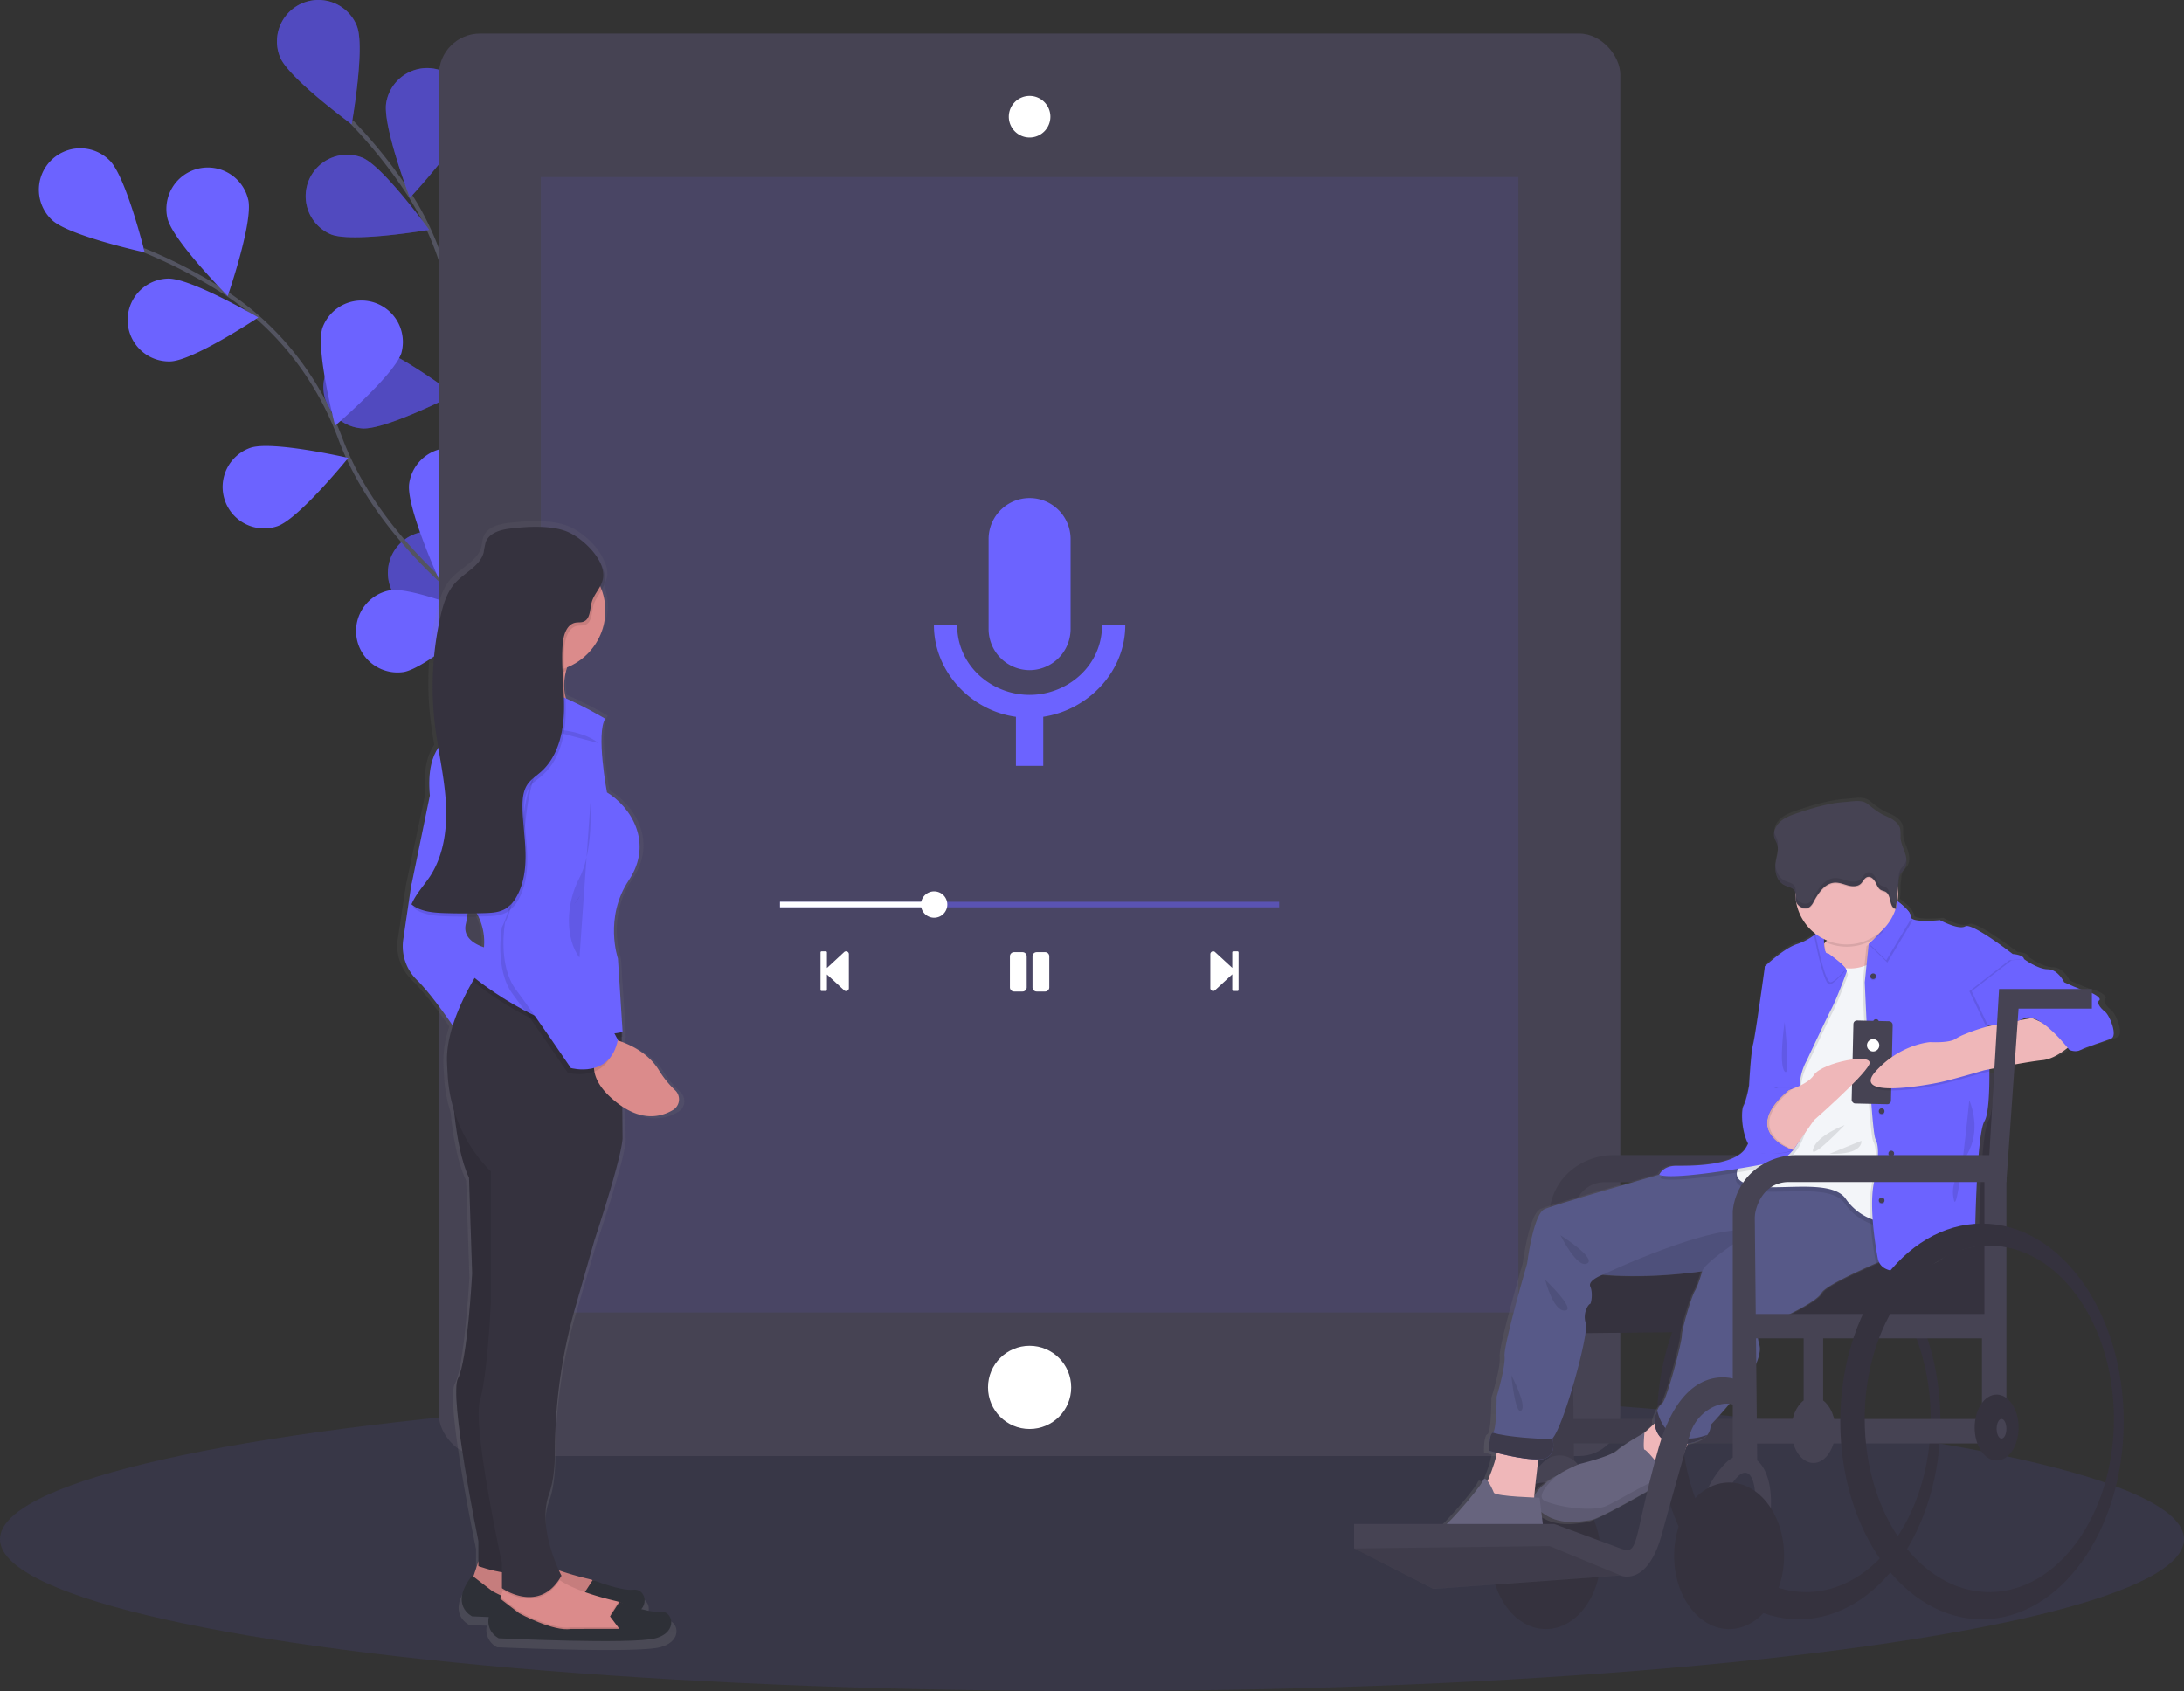 <svg xmlns="http://www.w3.org/2000/svg" xmlns:xlink="http://www.w3.org/1999/xlink" id="f5012172-b9a8-4d42-a752-bbc4e1a5f10b" data-name="Layer 1" width="1050" height="813.13" viewBox="0 0 1050 813.13"><rect x="0" y="0" width="1050" height="813.13" fill="#333333" stroke="none"/><defs><linearGradient id="ee7ff6c2-6d58-42a9-a622-110c5ec5bcab-481" x1="-1493.92" y1="802.7" x2="-1493.92" y2="426.99" gradientTransform="matrix(-1, 0, 0, 1, -573.82, 0)" gradientUnits="userSpaceOnUse"><stop offset="0" stop-color="gray" stop-opacity="0.25"></stop><stop offset="0.54" stop-color="gray" stop-opacity="0.12"></stop><stop offset="1" stop-color="gray" stop-opacity="0.1"></stop></linearGradient><linearGradient id="a3ee91f6-e93b-4ca2-baa5-c12ff4583bd6-482" x1="2327.03" y1="836.86" x2="2327.03" y2="294" gradientTransform="translate(-1992)" xlink:href="#ee7ff6c2-6d58-42a9-a622-110c5ec5bcab-481"></linearGradient></defs><title>podcast audience</title><g id="b573ecc7-29c8-4b12-9921-26ee787de98d" data-name="flowers"><path d="M347.3,369.38s-58-73.46-53.51-146.5c1.89-30.65-5.66-61.18-22.53-86.84A237.94,237.94,0,0,0,244,102" transform="translate(-75 -43.44)" fill="none" stroke="#535461" stroke-miterlimit="10" stroke-width="2"></path><path d="M246.57,55.94c4.1,10.21-2.49,47.25-2.49,47.25S213.69,81,209.59,70.8a19.93,19.93,0,0,1,37-14.86Z" transform="translate(-75 -43.44)" fill="#6c63ff"></path><path d="M299.86,100.22c-2.11,10.81-27.78,38.32-27.78,38.32S258.63,103.4,260.74,92.6a19.93,19.93,0,1,1,39.12,7.62Z" transform="translate(-75 -43.44)" fill="#6c63ff"></path><path d="M337.35,197.42c-7.27,8.26-43.31,19.05-43.31,19.05s6.13-37.12,13.4-45.38a19.92,19.92,0,0,1,29.91,26.33Z" transform="translate(-75 -43.44)" fill="#6c63ff"></path><path d="M349.17,277.35c-5.77,9.38-39.48,26.1-39.48,26.1s-.23-37.62,5.54-47a19.93,19.93,0,0,1,33.94,20.89Z" transform="translate(-75 -43.44)" fill="#6c63ff"></path><path d="M234.05,156.11c10.19,4.17,47.27-2.16,47.27-2.16s-22-30.54-32.16-34.72a19.93,19.93,0,0,0-15.11,36.88Z" transform="translate(-75 -43.44)" fill="#6c63ff"></path><path d="M249.05,249.42c11,.93,44.46-16.21,44.46-16.21s-30.11-22.57-41.07-23.5a19.93,19.93,0,1,0-3.39,39.71Z" transform="translate(-75 -43.44)" fill="#6c63ff"></path><path d="M276.08,338.1c10.65,2.78,46.55-8.46,46.55-8.46s-25.86-27.33-36.51-30.1a19.92,19.92,0,0,0-10,38.56Z" transform="translate(-75 -43.44)" fill="#6c63ff"></path><path d="M246.57,55.94c4.1,10.21-2.49,47.25-2.49,47.25S213.69,81,209.59,70.8a19.93,19.93,0,0,1,37-14.86Z" transform="translate(-75 -43.44)" opacity="0.25"></path><path d="M299.86,100.22c-2.11,10.81-27.78,38.32-27.78,38.32S258.63,103.4,260.74,92.6a19.93,19.93,0,1,1,39.12,7.62Z" transform="translate(-75 -43.44)" opacity="0.25"></path><path d="M337.35,197.42c-7.27,8.26-43.31,19.05-43.31,19.05s6.13-37.12,13.4-45.38a19.92,19.92,0,0,1,29.91,26.33Z" transform="translate(-75 -43.44)" opacity="0.25"></path><path d="M349.17,277.35c-5.77,9.38-39.48,26.1-39.48,26.1s-.23-37.62,5.54-47a19.93,19.93,0,0,1,33.94,20.89Z" transform="translate(-75 -43.44)" opacity="0.25"></path><path d="M234.05,156.11c10.19,4.17,47.27-2.16,47.27-2.16s-22-30.54-32.16-34.72a19.93,19.93,0,0,0-15.11,36.88Z" transform="translate(-75 -43.44)" opacity="0.25"></path><path d="M249.05,249.42c11,.93,44.46-16.21,44.46-16.21s-30.11-22.57-41.07-23.5a19.93,19.93,0,1,0-3.39,39.71Z" transform="translate(-75 -43.44)" opacity="0.25"></path><path d="M276.08,338.1c10.65,2.78,46.55-8.46,46.55-8.46s-25.86-27.33-36.51-30.1a19.92,19.92,0,0,0-10,38.56Z" transform="translate(-75 -43.44)" opacity="0.25"></path><path d="M346.8,366.32S264,322.67,238.52,254.07c-10.7-28.79-30-53.64-55.79-70.26A237.8,237.8,0,0,0,144,163.72" transform="translate(-75 -43.44)" fill="none" stroke="#535461" stroke-miterlimit="10" stroke-width="2"></path><path d="M127.7,120.58c7.88,7.68,16.87,44.21,16.87,44.21s-36.77-8-44.66-15.64a19.93,19.93,0,1,1,27.79-28.57Z" transform="translate(-75 -43.44)" fill="#6c63ff"></path><path d="M194.36,139.48c2.45,10.73-9.87,46.28-9.87,46.28s-26.53-26.68-29-37.41a19.92,19.92,0,1,1,38.85-8.87Z" transform="translate(-75 -43.44)" fill="#6c63ff"></path><path d="M268,213.14c-3.3,10.5-31.88,35-31.88,35s-9.44-36.42-6.14-46.92a19.93,19.93,0,0,1,38,11.95Z" transform="translate(-75 -43.44)" fill="#6c63ff"></path><path d="M311.22,281.43c-1.48,10.91-25.51,39.85-25.51,39.85s-15.46-34.3-14-45.2a19.93,19.93,0,0,1,39.5,5.35Z" transform="translate(-75 -43.44)" fill="#6c63ff"></path><path d="M156.85,217.23c11-.31,42.34-21.13,42.34-21.13s-32.47-19-43.47-18.7a19.92,19.92,0,1,0,1.13,39.83Z" transform="translate(-75 -43.44)" fill="#6c63ff"></path><path d="M208.37,296.46c10.4-3.59,34.07-32.84,34.07-32.84s-36.66-8.43-47.07-4.84a19.93,19.93,0,0,0,13,37.68Z" transform="translate(-75 -43.44)" fill="#6c63ff"></path><path d="M269,366.59c10.86-1.78,39.14-26.61,39.14-26.61s-34.72-14.5-45.58-12.72A19.93,19.93,0,0,0,269,366.59Z" transform="translate(-75 -43.44)" fill="#6c63ff"></path></g><ellipse cx="525" cy="740.13" rx="525" ry="73" fill="#6c63ff" opacity="0.1"></ellipse><rect x="211" y="16.13" width="568" height="684" rx="19.8" fill="#464353"></rect><rect x="260" y="85.13" width="470" height="546" fill="#6c63ff" opacity="0.1"></rect><circle cx="495" cy="667.13" r="20" fill="#fff"></circle><circle cx="495" cy="56.13" r="9.5" fill="#fff"></circle><path d="M570,90.56a9,9,0,1,1-9,9,9,9,0,0,1,9-9m0-1a10,10,0,1,0,10,10,10,10,0,0,0-10-10Z" transform="translate(-75 -43.44)" fill="#fff"></path><path d="M570,365.68a19.79,19.79,0,0,0,19.71-19.75V302.64a19.71,19.71,0,1,0-39.42,0v43.29A19.79,19.79,0,0,0,570,365.68ZM604.83,344c0,19.75-16.76,33.58-34.83,33.58S535.17,363.74,535.17,344H524c0,22.39,17.74,41.16,39.43,44.12v23.57h13.14V388.11C598.26,384.82,616,366.38,616,344Z" transform="translate(-75 -43.44)" fill="#6c63ff"></path><path d="M481.74,519.45a.84.84,0,0,1-.54-.2l-9.14-8.42v8.61H470V501.39h2.06V510l9.16-8.48a.78.78,0,0,1,.52-.18.85.85,0,0,1,.87.86v16.34A.86.86,0,0,1,481.74,519.45Z" transform="translate(-75 -43.44)" fill="#fff"></path><path d="M481.74,501.88a.35.35,0,0,1,.37.36v16.34a.36.36,0,0,1-.37.37.37.37,0,0,1-.21-.08l-8.3-7.63-.87-.8.88-.81,8.29-7.68a.35.35,0,0,1,.21-.07m-10.18,0V519h-1.07V501.88h1.07m10.18-1a1.32,1.32,0,0,0-.86.31l-8.32,7.71v-7.51a.51.51,0,0,0-.51-.51H470a.51.51,0,0,0-.51.51v18.05a.51.51,0,0,0,.51.51h2.05a.51.51,0,0,0,.51-.51V512l8.32,7.66a1.33,1.33,0,0,0,.86.32,1.36,1.36,0,0,0,1.37-1.37V502.24a1.35,1.35,0,0,0-1.37-1.36Z" transform="translate(-75 -43.44)" fill="#fff"></path><path d="M658.26,519.45a.89.89,0,0,1-.6-.24.83.83,0,0,1-.27-.63V502.24a.86.86,0,0,1,.87-.86.81.81,0,0,1,.55.2L668,510v-8.6h2v18.06h-2v-8.67l-9.16,8.48A.82.82,0,0,1,658.26,519.45Z" transform="translate(-75 -43.44)" fill="#fff"></path><path d="M658.26,501.88a.31.31,0,0,1,.21.07l8.3,7.63.87.81-.87.8-8.3,7.68a.32.32,0,0,1-.21.08.37.37,0,0,1-.37-.37V502.24a.36.36,0,0,1,.37-.36m11.26,0V519h-1.07V501.88h1.07m-11.26-1a1.36,1.36,0,0,0-1.37,1.36v16.34a1.36,1.36,0,0,0,1.37,1.37,1.34,1.34,0,0,0,.87-.32l8.32-7.7v7.51a.51.51,0,0,0,.51.51h2a.51.51,0,0,0,.52-.51V501.39a.51.51,0,0,0-.52-.51h-2a.51.51,0,0,0-.51.51v7.46l-8.32-7.66a1.33,1.33,0,0,0-.87-.31Z" transform="translate(-75 -43.44)" fill="#fff"></path><path d="M573.4,519.75a1.54,1.54,0,0,1-1.54-1.54V503.28a1.54,1.54,0,0,1,1.54-1.54h4.07a1.54,1.54,0,0,1,1.54,1.54v14.93a1.54,1.54,0,0,1-1.54,1.54Zm-10.86,0a1.54,1.54,0,0,1-1.54-1.54V503.28a1.54,1.54,0,0,1,1.54-1.54h4.07a1.54,1.54,0,0,1,1.54,1.54v14.93a1.54,1.54,0,0,1-1.54,1.54Z" transform="translate(-75 -43.44)" fill="#fff"></path><path d="M577.47,502.24a1,1,0,0,1,1,1v14.93a1,1,0,0,1-1,1H573.4a1,1,0,0,1-1-1V503.28a1,1,0,0,1,1-1h4.07m-10.86,0a1,1,0,0,1,1,1v14.93a1,1,0,0,1-1,1h-4.07a1,1,0,0,1-1-1V503.28a1,1,0,0,1,1-1h4.07m10.86-1H573.4a2,2,0,0,0-2,2v14.93a2,2,0,0,0,2,2h4.07a2,2,0,0,0,2-2V503.28a2,2,0,0,0-2-2Zm-10.86,0h-4.07a2,2,0,0,0-2,2v14.93a2,2,0,0,0,2,2h4.07a2,2,0,0,0,2-2V503.28a2,2,0,0,0-2-2Z" transform="translate(-75 -43.44)" fill="#fff"></path><rect x="375" y="433.62" width="240" height="2.67" fill="#6c63ff" opacity="0.5"></rect><path d="M524.11,484.22a5.84,5.84,0,1,1,5.83-5.83A5.84,5.84,0,0,1,524.11,484.22Z" transform="translate(-75 -43.44)" fill="#fff"></path><path d="M524.11,473.05a5.34,5.34,0,1,1-5.33,5.34,5.34,5.34,0,0,1,5.33-5.34m0-1a6.34,6.34,0,1,0,6.33,6.34,6.33,6.33,0,0,0-6.33-6.34Z" transform="translate(-75 -43.44)" fill="#fff"></path><rect x="375.5" y="434.12" width="73.11" height="1.67" fill="#fff"></rect><path d="M523.11,478.05v.67H451v-.67h72.11m1-1H450v2.67h74.11v-2.67Z" transform="translate(-75 -43.44)" fill="#fff"></path><path d="M939.78,631.8c-37.63,0-68.13,42.59-68.13,95.14s30.5,95.14,68.13,95.14,68.12-42.6,68.12-95.14S977.4,631.8,939.78,631.8ZM943.3,809c-33.08,0-59.9-37.3-59.9-83.3s26.82-83.29,59.9-83.29,59.91,37.29,59.91,83.29S976.39,809,943.3,809Z" transform="translate(-75 -43.44)" fill="#35323e"></path><path d="M948,519l-4.7,79.88H851a32,32,0,0,0-21.71,8.21,28.93,28.93,0,0,0-9.31,18.8V745.73h11.74l-.08-8.22H948V725.76H831.51l-1-96.12a15.56,15.56,0,0,1,.37-3.6c.73-3.17,2.75-8.94,8.18-12.18a15.34,15.34,0,0,1,7.84-2H951.52l5.88-83.4h35.23V519Z" transform="translate(-75 -43.44)" fill="#464353"></path><path d="M948,519l-4.7,79.88H851a32,32,0,0,0-21.71,8.21,28.93,28.93,0,0,0-9.31,18.8V745.73h11.74l-.08-8.22H948V725.76H831.51l-1-96.12a15.56,15.56,0,0,1,.37-3.6c.73-3.17,2.75-8.94,8.18-12.18a15.34,15.34,0,0,1,7.84-2H951.52l5.88-83.4h35.23V519Z" transform="translate(-75 -43.44)" opacity="0.1"></path><polygon points="875.94 518.47 964.62 515.53 959.92 638.87 747.32 641.22 752.6 591.3 868.3 610.68 875.94 518.47" fill="#35323e"></polygon><rect x="838.94" y="682.33" width="117.46" height="11.75" fill="#464353"></rect><path d="M951.52,716.86V682.3h-9.39v34.56c-3.48,2.6-5.88,8-5.88,14.19,0,8.76,4.74,15.86,10.58,15.86s10.57-7.1,10.57-15.86C957.4,724.83,955,719.46,951.52,716.86Z" transform="translate(-75 -43.44)" fill="#464353"></path><path d="M905.37,746.25a11.06,11.06,0,0,1,14.44-.52h0s14.09,9.4,1.17,49.34c0,0-9.39,5.87-4.69-12.93s2.34-30.54-2.35-30.54-10.57,12.93-10.57,12.93L895.14,761S898.85,752.35,905.37,746.25Z" transform="translate(-75 -43.44)" fill="#464353"></path><path d="M817.28,746.25a11,11,0,0,1,14.43-.52h0s14.1,9.4,1.18,49.34c0,0-9.4,5.87-4.7-12.93s2.35-30.54-2.35-30.54-10.57,12.93-10.57,12.93L807.05,761S810.76,752.35,817.28,746.25Z" transform="translate(-75 -43.44)" fill="#464353"></path><ellipse cx="743.21" cy="748.11" rx="26.43" ry="35.24" fill="#35323e"></ellipse><ellipse cx="831.3" cy="748.11" rx="26.43" ry="35.24" fill="#35323e"></ellipse><path d="M748.88,799c8.57,5.74,21.57,3,21.57,3s19.64-9.3,25.45-9.3S815.81,787,815.81,787l-.48-3.87-1.44-11.67c8.94,7,18.88,4.56,23.77,4,5.26-.54,33.32-17.23,36-18.32a7.2,7.2,0,0,0,2.47-2.49h0A63.32,63.32,0,0,0,880.9,746h0c1.76-1.55,3-2.79,3-3.06s.7-2.3,1.72-4.59c4-.69,7.42-2.18,8.52-3.07a7.69,7.69,0,0,0,1.17-1.19,7.57,7.57,0,0,0,1.59-4.83s27.38-27.62,23.79-39.11,8.85-11.77,8.85-11.77,19.08-8.2,21.74-13.13c1.64-3,15.95-9.67,26.72-14.35l1.33-.57c4.18,9.17,25.41,2.12,29.59-1.76,4.43-4.11,17.42-6,17.42-6s.56-53.62,4.71-60.45c2-3.25,2.44-13.83,2.39-24.06V557c5.81-1.13,19.63-3.76,26-4.4,4.07-.4,8.3-2.94,11.56-5.4l.38.48a8,8,0,0,0,3.54.58,5.49,5.49,0,0,0,3.1-.58c2.49-1.37,11.61-4.1,14.93-5.47s-.55-11.22-3-13.13-4.15-4.38-2.77-5.47-3.31-3.83-6.08-4.38-11.06-4.38-11.06-4.38-3-6.29-8-6.29-11.62-4.92-11.62-4.92c-.28-2.19-5.53-2.46-5.53-2.46s-19.92-15.32-23.24-13.41-12.44-3-12.44-3-11.2,1.26-13.83-.8v0a3.1,3.1,0,0,0-.67-1.85c-.59-1.85-3.49-4.39-6.29-6.51a24.39,24.39,0,0,0,.32-3.95c0-.57,0-1.15-.06-1.71l0-.28.39-3.85a8,8,0,0,1,1-3.63c.47-.72,1.15-1.29,1.67-2a4.21,4.21,0,0,0,.34-.52.64.64,0,0,0,.08-.14,4,4,0,0,0,.21-.41l.06-.14a6.08,6.08,0,0,0,.36-1.17s0-.06,0-.09.06-.37.08-.55a.22.22,0,0,0,0-.08,11.76,11.76,0,0,0-.62-4.69c-.83-2.59-2.13-5.09-2.27-7.78a23.28,23.28,0,0,0-.14-4c-.66-3-3.74-4.9-6.7-6.14-4.09-1.71-6.15-3.58-9.43-6.13-2.8-2.16-7.4-1.08-10.92-.85-8,.51-15.94,2.93-23.49,5.43-2.94,1-5.92,2.07-8.21,4.07a9.08,9.08,0,0,0-3,5.07h0a6.37,6.37,0,0,0-.09,1.38.49.49,0,0,0,0,.12,4.78,4.78,0,0,0,.06.53,1,1,0,0,0,0,.17,4.85,4.85,0,0,0,.16.63h0c.32,1,.91,1.93,1.25,2.93a5.61,5.61,0,0,1,.19.67l0,.08c0,.22.08.44.11.66h0c.3,2.49-.61,5.09-1,7.62-.06.36-.1.73-.13,1.1h0v0a13.14,13.14,0,0,0,.39,4.37v0c0,.18.1.35.16.52a2,2,0,0,0,.07.23c0,.14.11.29.17.43s.07.19.12.28.11.26.17.38l.16.31.2.34c.06.11.13.21.2.32s.13.2.2.3.16.21.25.31l.22.27.29.3a2.5,2.5,0,0,0,.23.23c.11.11.23.2.34.3l.24.19a4.61,4.61,0,0,0,.43.29l.2.14c.23.13.46.25.7.36,1.59.73,3.59,1,4.55,2.38a3.28,3.28,0,0,1,.47,1.09c0,.09,0,.19,0,.28v.24a23.79,23.79,0,0,0,.14,2.4,9.36,9.36,0,0,0,.07,1.3,3.88,3.88,0,0,0,.27.94,24.8,24.8,0,0,0,8.39,14.09c.08.42.17.91.28,1.47a27.74,27.74,0,0,1-8,4.21c-6.64,1.95-16.05,10.91-16.05,10.91s-4.67,33.65-5.79,37.75-2,20-2,20-1.11,6.57-2.77,9.85c-1.17,2.32-1,12.25,2.32,18.29a15,15,0,0,1-2,3.32c-6.64,7.66-26.55,7.39-33.19,7.39-6.12,0-8,3.7-8.26,4.29-12.15,3.45-51.52,14.68-56.19,16.73-5.53,2.41-8.57,26.3-8.57,26.3s-11.62,39.66-11.06,44.88S792,715.61,792,715.61s0,16.36-1.88,17.47a.07.07,0,0,1,0,0c-1.94.82-1.66,8.76-1.66,8.76s1.42.41,3.64,1c-.59,4-2.76,9.62-4.48,13.6-.86-1.09-1.7-1.55-2.2-.27-1.39,3.48-22.13,28.1-27.39,28.1-2.5,0-6.64,2.05-9.36,4.82C745.66,792.13,744.39,796,748.88,799ZM844,656.52c23.51,2.19,48.68-1.67,48.68-1.67s-1.93,6.87-3.59,9.6-6.37,18.33-6.37,21.61-7.46,31.46-9.68,32.83a8.18,8.18,0,0,0-2.4,3.48,33.25,33.25,0,0,0-1.47,4.18c0,.71.1,1.39.19,2-1.65,1.52-3.4,3.11-5,4.51h0s-9.89,5.51-13.21,8.51-18.8,6.7-18.8,6.7A95.91,95.91,0,0,0,821.28,754c-4.8,2.89-9.61,6.57-10.86,10.2.54-6.11,1.43-13.48,2-18.16l.88,0c7.75-.48,6.59-7.88,6.19-9.71-.06-.26-.1-.41-.1-.41,5.53-6,18-50.88,16.31-55.8s1.39-9.3,2-9.3,1.55-5.48.17-8.48S844,656.52,844,656.52Zm190.12-120.68-1.46.36c0-.2,0-.31,0-.31S1033.21,535.89,1034.14,535.84Zm-80.36-41.27c-.23.27-.45.54-.69.79l-.28.3c0-.52,0-1,0-1.52Zm-27.71,53.07.1,1.54s-.15.93-.43,2.54Zm127.11-15.29-4.83.83c.69-.26,1.36-.54,2-.85a4.83,4.83,0,0,1,1.54-.42,8.83,8.83,0,0,1,1.8.39A3,3,0,0,0,1053.18,532.35Z" transform="translate(-75 -43.44)" fill="url(#ee7ff6c2-6d58-42a9-a622-110c5ec5bcab-481)"></path><path d="M890,729.85s-5.56,11.5-5.29,12.31-11.94,10.59-11.94,10.59l-13.3-9.5,1.35-6.52s14.94-13.45,16-15S890,729.85,890,729.85Z" transform="translate(-75 -43.44)" fill="#efb7b9"></path><path d="M814.08,768.77c9.23,9,20.09,6.24,25.25,5.7s32.71-17.11,35.35-18.19a7.06,7.06,0,0,0,2.42-2.47h0a64.33,64.33,0,0,0,4.66-8.61c-.18,0-9.21,2.62-11.49,0,0,0-3.8-4.66-4.62-4.66s-.06-8.17-.06-8.17-9.71,5.46-13,8.44-18.46,6.65-18.46,6.65a92.56,92.56,0,0,0-10.92,5.64C816.05,757.48,808.83,763.67,814.08,768.77Z" transform="translate(-75 -43.44)" fill="#67647e"></path><path d="M814.08,768.77c9.23,9,20.09,6.24,25.25,5.7s32.71-17.11,35.35-18.19a7.06,7.06,0,0,0,2.42-2.47c-3.21-1.91-24.2,11.43-30.07,13.87s-20.73,1.09-29.15-2.44c-4.2-1.76.06-7.18,5.37-12.15C816.05,757.48,808.83,763.67,814.08,768.77Z" transform="translate(-75 -43.44)" opacity="0.1"></path><path d="M815.17,740.53s-3.87,29.05-2.89,32.85-24.26-13-24.26-13,8.84-18.2,6.24-22.38S815.17,740.53,815.17,740.53Z" transform="translate(-75 -43.44)" fill="#efb7b9"></path><path d="M791,741.08s15.74,4.61,24.43,4.07c7.61-.48,6.47-7.82,6.07-9.64-.06-.26-.1-.41-.1-.41,5.43-6,17.65-50.49,16-55.38s1.36-9.23,2-9.23,1.53-5.43.17-8.41,6-5.7,6-5.7c23.08,2.17,47.78-1.66,47.78-1.66s-1.9,6.81-3.53,9.53-6.24,18.19-6.24,21.45-7.33,31.21-9.5,32.57a8.15,8.15,0,0,0-2.37,3.46,32.48,32.48,0,0,0-1.43,4.14c.81,18.19,21.44,11.13,24.43,8.69a8,8,0,0,0,1.15-1.18,7.54,7.54,0,0,0,1.56-4.79s26.88-27.42,23.35-38.82,8.69-11.68,8.69-11.68,18.73-8.14,21.33-13c1.61-3,15.66-9.6,26.23-14.24,6.63-2.9,11.89-5,11.89-5L984.5,630,981,617.56l-6.54-2.46-20.88-7.86-37.5-5.16-3.44.45-36.43,4.71s-53.21,15.2-58.64,17.6S809.2,651,809.2,651s-11.41,39.36-10.86,44.54-3.8,19.52-3.8,19.52,0,16.24-1.85,17.35l-.05,0C790.74,733.2,791,741.08,791,741.08Z" transform="translate(-75 -43.44)" fill="#575988"></path><path d="M845.57,656.38c23.08,2.17,47.78-1.66,47.78-1.66,1.63-5.13,24.45-19.25,24.45-19.25C899.08,630.86,845.57,656.38,845.57,656.38Z" transform="translate(-75 -43.44)" opacity="0.1"></path><path d="M870.28,725.87c.81,18.19,21.44,11.13,24.43,8.69a8,8,0,0,0,1.15-1.18c-7.21,2.65-20,4.7-24.15-11.65A32.48,32.48,0,0,0,870.28,725.87Z" transform="translate(-75 -43.44)" fill="#444053"></path><path d="M791,741.08s15.74,4.61,24.43,4.07c7.61-.48,6.47-7.82,6.07-9.64-8-.25-21.7-1-28.82-3.15l-.05,0C790.74,733.2,791,741.08,791,741.08Z" transform="translate(-75 -43.44)" fill="#444053"></path><path d="M870.28,725.87c.81,18.19,21.44,11.13,24.43,8.69a8,8,0,0,0,1.15-1.18c-7.21,2.65-20,4.7-24.15-11.65A32.48,32.48,0,0,0,870.28,725.87Z" transform="translate(-75 -43.44)" opacity="0.1"></path><path d="M791,741.08s15.74,4.61,24.43,4.07c7.61-.48,6.47-7.82,6.07-9.64-8-.25-21.7-1-28.82-3.15l-.05,0C790.74,733.2,791,741.08,791,741.08Z" transform="translate(-75 -43.44)" opacity="0.1"></path><path d="M752.19,797.81c8.41,5.7,21.17,3,21.17,3s19.28-9.23,25-9.23,19.54-5.7,19.54-5.7l-.46-3.85-2.25-18.41s-21.14-.55-22-2.45c0,0-3.8-9.35-5.16-5.89s-21.72,27.88-26.87,27.88c-2.46,0-6.53,2-9.2,4.79C749,791,747.78,794.83,752.19,797.81Z" transform="translate(-75 -43.44)" fill="#67647e"></path><path d="M825.21,637.37S842.86,648.5,838,651,825.21,637.37,825.21,637.37Z" transform="translate(-75 -43.44)" opacity="0.1"></path><path d="M817.88,658.82s15.2,14.43,9.5,14.82S817.88,658.82,817.88,658.82Z" transform="translate(-75 -43.44)" opacity="0.1"></path><path d="M801.59,704.7s7.72,14.51,4.81,17S801.59,704.7,801.59,704.7Z" transform="translate(-75 -43.44)" opacity="0.1"></path><path d="M886.56,719.36c-2.71,2.71,25.79-9,19.28-9.5S886.56,719.36,886.56,719.36Z" transform="translate(-75 -43.44)" opacity="0.1"></path><path d="M943.57,515.76l.91-.14c3.38-.52,15.61-2.44,26.59-4.82,2.68-.58,5.27-1.19,7.65-1.81,8.41-2.21,14-4.59,10.46-6.54-4.76-2.58-7.27-7.28-8.6-11.32-.12-.39-.24-.78-.35-1.16a29.32,29.32,0,0,1-1.09-6.25s-30.68-10.86-24.71,0c2.93,5.33,1,9.68-1.81,12.72a23.71,23.71,0,0,1-6.6,4.93Z" transform="translate(-75 -43.44)" fill="#efb7b9"></path><path d="M976.42,507.34s-11,7.87-22.18,1.36-25.87,57.55-25.87,57.55l-15.2,37.46s-9.85,8.15,2.4,11.68,39.45-3.53,46.35,6.78,20,12,21.31,12,6.51-38.82,6.51-38.82l1.34-56.2Z" transform="translate(-75 -43.44)" opacity="0.1"></path><path d="M916.12,613.21c12.25,3.53,39.44-3.53,46.34,6.79a26.58,26.58,0,0,0,11.68,9.4,30.47,30.47,0,0,0,9.63,2.54c.18,0,.44-.71.73-1.94,1.92-7.86,5.78-36.88,5.78-36.88l1.34-56.19L978.72,509,977,505.17a23.48,23.48,0,0,1-5.59,2.72,19.67,19.67,0,0,1-16.59-1.36c-3.29-1.92-6.87,2.25-10.3,9.09-8.25,16.47-15.57,48.46-15.57,48.46l-15.2,37.46a14.25,14.25,0,0,0-1,1C910.52,604.8,906.47,610.44,916.12,613.21Z" transform="translate(-75 -43.44)" fill="#f3f5f9"></path><path d="M974.5,615.1a71,71,0,0,0-.36,14.3,169.64,169.64,0,0,0,2.55,20.19,7.63,7.63,0,0,0,.33,1.23c6.63-2.9,11.89-5,11.89-5L984.5,630c1.92-7.86,5.78-36.88,5.78-36.88l1.34-56.19L978.72,509c8.41-2.21,14-4.59,10.46-6.54-5.22-2.83-7.74-8.21-8.95-12.48a45.48,45.48,0,0,1-7.71,8.3l-.17.14-1,9.48-.3,2.91-.62,6s3,71.4,5.16,75.47,1.08,11.94-.82,21.17C974.68,614,974.59,614.54,974.5,615.1Z" transform="translate(-75 -43.44)" opacity="0.1"></path><path d="M975.88,612.4c-1.9,9.23-.27,24.43,1.9,36.1s25.24,4.08,29.59,0,17.1-6,17.1-6,.54-53.21,4.62-60c1.93-3.22,2.4-13.73,2.35-23.88,0-9.11-.49-17.93-.66-20.93,0-.69-.07-1.07-.07-1.07s17.65-29.86,17.38-32-5.43-2.45-5.43-2.45-19.55-15.2-22.8-13.3-12.22-3-12.22-3-11.35,1.29-13.7-.9a1.2,1.2,0,0,1-.42-1c.27-3.47-11.57-10.89-11.93-11.12,10,9-6.16,22.8-8,24.32l-.17.14-1.9,18.43s3,71.39,5.16,75.46S977.78,603.17,975.88,612.4Z" transform="translate(-75 -43.44)" fill="#6c63ff"></path><circle cx="901.93" cy="491.41" r="1.36" fill="#444053"></circle><path d="M974.15,498.27l8.24,8,12.09-20.17a1.18,1.18,0,0,1-.41-1c.26-3.47-11.57-10.9-11.94-11.12C992.11,482.93,976,496.76,974.15,498.27Z" transform="translate(-75 -43.44)" opacity="0.1"></path><circle cx="904.64" cy="534.84" r="1.36" opacity="0.1"></circle><circle cx="904.64" cy="534.3" r="1.36" fill="#444053"></circle><path d="M973.6,497.19l8.25,8L993.94,485a1.2,1.2,0,0,1-.42-1c.27-3.47-11.57-10.89-11.93-11.12C991.56,481.84,975.43,495.67,973.6,497.19Z" transform="translate(-75 -43.44)" fill="#6c63ff"></path><rect x="965.59" y="534.39" width="18.89" height="39.92" rx="1.7" transform="translate(1862.19 1087.33) rotate(-178.69)" fill="#464353"></rect><circle cx="900.54" cy="502.63" r="2.97" fill="#fff"></circle><path d="M873.26,610c6.79,3,51.31-4.89,57.83-6.79s16-16.56,11.4-27.15,1.63-20.9,1.63-20.9,9.77-20.9,11.94-25,6.7-15.93,7.33-17.91A1.59,1.59,0,0,0,963,511c-1.76-2.68-8.57-7.44-8.57-7.44-1.92.69-2.15-4.79-2.08-8.83,0-2.26.18-4.06.18-4.06s-.9.92-2.37,2.17c-.54.45-1.15.95-1.83,1.46a28.07,28.07,0,0,1-8.56,4.68c-6.51,1.92-15.74,10.82-15.74,10.82l2.71,41.7s-6.24,39.2-12.76,46.8-26.06,7.33-32.57,7.33S873.26,610,873.26,610Z" transform="translate(-75 -43.44)" opacity="0.1"></path><path d="M872.72,608.33c6.79,3,51.31-4.89,57.82-6.79s16-16.56,11.4-27.15,1.63-20.9,1.63-20.9,9.78-20.9,11.95-25,6.7-15.92,7.33-17.91a1.67,1.67,0,0,0-.39-1.25c-1.76-2.68-8.57-7.44-8.57-7.44-1.92.7-2.16-4.79-2.08-8.83,0-2.26.18-4.06.18-4.06s-.9.92-2.37,2.17c-.54.45-1.16.95-1.83,1.46a28.07,28.07,0,0,1-8.56,4.68c-6.52,1.93-15.75,10.82-15.75,10.82l2.72,41.7s-6.25,39.2-12.76,46.8S887.38,604,880.86,604,872.72,608.33,872.72,608.33Z" transform="translate(-75 -43.44)" fill="#6c63ff"></path><path d="M946.56,490.11s.25,1.43.68,3.63c1.46,7.45,5,23.73,7.46,23.1,1.81-.45,4.85-3.64,7.22-6.4-1.77-2.69-8.57-7.44-8.57-7.44-1.92.69-2.16-4.8-2.08-8.83l-2.2-1.9Z" transform="translate(-75 -43.44)" opacity="0.1"></path><path d="M947.1,489s.26,1.43.69,3.63c1.46,7.46,4.94,23.74,7.46,23.11,1.8-.45,4.84-3.65,7.21-6.41-1.76-2.68-8.57-7.44-8.57-7.44-1.92.7-2.16-4.79-2.08-8.83l-2.19-1.89Z" transform="translate(-75 -43.44)" fill="#6c63ff"></path><path d="M929.73,569s13.57-2.71,17.37-8.68,29.66-11.13,26.5-4.89-26.5,26.67-26.5,26.67L937,596.55l-13.51-3.43-5.68-11.06Z" transform="translate(-75 -43.44)" fill="#efb7b9"></path><path d="M961.84,584.45s-13.14,4.89-15.12,11.4S961.84,584.45,961.84,584.45Z" transform="translate(-75 -43.44)" opacity="0.1"></path><path d="M969.91,592s1.19,6.78-15.29,6.24Z" transform="translate(-75 -43.44)" opacity="0.1"></path><path d="M1041,505.17l6-.54s6.52,4.88,11.4,4.88,7.88,6.25,7.88,6.25,8.14,3.8,10.86,4.34,7.33,3.26,6,4.34.27,3.53,2.71,5.43,6.25,11.68,3,13-12.22,4.07-14.66,5.43-5.43,0-5.43,0-14.38-18.73-21.71-15.2-17.38,3.53-17.38,3.53l-7.87-16.56Z" transform="translate(-75 -43.44)" opacity="0.1"></path><path d="M916.12,594.49a7.23,7.23,0,0,0,5.06,3.52A38.29,38.29,0,0,0,937,596.55s-27.35-8.69-1-29.81h-7.06l-2.35-.89,1.08-5.63,1.54-50.71-5.7-1.36s-4.58,33.4-5.68,37.47-1.92,19.81-1.92,19.81-1.08,6.52-2.71,9.78C911.94,577.66,912.26,588.7,916.12,594.49Z" transform="translate(-75 -43.44)" fill="#6c63ff"></path><path d="M917.2,594.49a7.27,7.27,0,0,0,5.06,3.52,38.29,38.29,0,0,0,15.81-1.46s-27.35-8.69-1-29.81H930l-2.35-.89C923.78,572.69,917.7,584.88,917.2,594.49Z" transform="translate(-75 -43.44)" opacity="0.1"></path><path d="M916.12,594.49a7.23,7.23,0,0,0,5.06,3.52A38.29,38.29,0,0,0,937,596.55s-27.35-8.69-1-29.81h-7.06l-2.35-.89C922.7,572.69,916.61,584.88,916.12,594.49Z" transform="translate(-75 -43.44)" fill="none"></path><path d="M916.12,594.49a7.23,7.23,0,0,0,5.06,3.52A38.29,38.29,0,0,0,937,596.55s-27.35-8.69-1-29.81h-7.06l-2.35-.89C922.7,572.69,916.61,584.88,916.12,594.49Z" transform="translate(-75 -43.44)" fill="#6c63ff"></path><path d="M952.62,496.44a24.7,24.7,0,0,0,28-5.31c-.12-.39-.24-.78-.35-1.16a29.32,29.32,0,0,1-1.09-6.25s-30.68-10.86-24.71,0C957.36,489.05,955.39,493.4,952.62,496.44Z" transform="translate(-75 -43.44)" opacity="0.1"></path><path d="M938.14,472.86v.24c0,.81.06,1.6.14,2.38s.19,1.49.34,2.22a24.71,24.71,0,0,0,47.6,3.19c.16-.47.31-1,.44-1.45a24.59,24.59,0,0,0,.89-6.58c0-.57,0-1.14-.06-1.7a24.7,24.7,0,0,0-49.35,1.7Z" transform="translate(-75 -43.44)" fill="#efb7b9"></path><path d="M938.14,473.1a10.37,10.37,0,0,1,.14,2.38,9.21,9.21,0,0,0,.07,1.29,3.81,3.81,0,0,0,.27.93c1,2.35,4.25,3.86,6.4,2.35a6.94,6.94,0,0,0,1.93-2.52c2.28-4.24,5.46-9.12,10.45-9.21,2.13,0,4.13.86,6.19,1.39s4.5.59,6-.82c1.18-1.07,1.74-2.91,3.32-3.29s3,1.07,3.77,2.5,1.3,3.09,2.77,3.82c.65.33,1.42.42,2.06.77,3,1.62,1.6,7.29,4.67,8.2a1.37,1.37,0,0,0,.29.07l.15-1.52c.28-2.75.55-5.51.83-8.28a24.7,24.7,0,0,0-49.35,1.7Z" transform="translate(-75 -43.44)" opacity="0.1"></path><path d="M982,436c2.9,1.23,5.92,3.12,6.57,6.08a24,24,0,0,1,.14,4c.14,2.68,1.41,5.16,2.23,7.72s1.1,5.56-.53,7.73c-.51.69-1.18,1.25-1.64,2a7.88,7.88,0,0,0-.95,3.6l-1.34,13.36c-3.45-.64-1.91-6.61-5-8.27-.64-.35-1.4-.45-2.06-.77-1.47-.73-2-2.41-2.77-3.83s-2.16-2.88-3.77-2.49-2.14,2.22-3.32,3.29c-1.54,1.4-4,1.34-6,.81s-4.06-1.42-6.19-1.38c-5,.08-8.17,5-10.45,9.2a6.89,6.89,0,0,1-1.93,2.53c-2.42,1.71-6.26-.44-6.67-3.29-.23-1.59.26-3.37-.66-4.72s-2.9-1.64-4.46-2.36c-4-1.82-5.2-6.78-4.54-10.93.48-3,1.67-6.08.69-9-.33-1-.91-1.9-1.23-2.9-.87-2.8.55-5.88,2.79-7.86s5.17-3.08,8.06-4.05c7.4-2.48,15.18-4.87,23.06-5.39,3.45-.22,8-1.3,10.71.85C976,432.43,978,434.29,982,436Z" transform="translate(-75 -43.44)" fill="#464353"></path><circle cx="900.57" cy="469.96" r="1.36" opacity="0.1"></circle><circle cx="900.57" cy="469.42" r="1.36" fill="#444053"></circle><circle cx="909.26" cy="555.2" r="1.36" opacity="0.1"></circle><circle cx="909.26" cy="554.66" r="1.36" fill="#444053"></circle><circle cx="904.64" cy="577.73" r="1.36" opacity="0.1"></circle><circle cx="904.64" cy="577.19" r="1.36" fill="#444053"></circle><path d="M933,534.84s-3,20.28,0,23.81S933,534.84,933,534.84Z" transform="translate(-75 -43.44)" opacity="0.1"></path><path d="M1021.76,572.49s5.7,12.28,0,24.06-9.23,16.56-7.33,24.08S1021.76,572.49,1021.76,572.49Z" transform="translate(-75 -43.44)" opacity="0.1"></path><path d="M752.19,797.81c8.41,5.7,21.17,3,21.17,3s19.28-9.23,25-9.23,19.54-5.7,19.54-5.7l-.46-3.85c-5.63,1.09-18.42,3.67-19.9,4.93-1.9,1.63-25.24,9.51-25.24,9.51s-15.9-2-20.33-8.52C749,791,747.78,794.83,752.19,797.81Z" transform="translate(-75 -43.44)" opacity="0.1"></path><g opacity="0.1"><path d="M988.74,443.88c0-.29,0-.59,0-.88,0,.33,0,.67,0,1A.51.51,0,0,1,988.74,443.88Z" transform="translate(-75 -43.44)"></path><path d="M933.23,467c1.56.72,3.52,1,4.46,2.36s.43,3.13.66,4.72c.41,2.85,4.25,5,6.67,3.29a7,7,0,0,0,1.93-2.53c2.28-4.24,5.46-9.12,10.45-9.2,2.13,0,4.13.86,6.19,1.38s4.5.59,6-.81c1.18-1.07,1.74-2.92,3.32-3.29s3,1.07,3.77,2.49,1.3,3.09,2.77,3.83c.66.32,1.42.42,2.06.77,3.05,1.66,1.51,7.63,5,8.27q.66-6.67,1.34-13.36a7.88,7.88,0,0,1,.95-3.6c.46-.71,1.13-1.28,1.64-2a5.94,5.94,0,0,0,1.11-2.87,6.89,6.89,0,0,1-1.11,5c-.51.69-1.18,1.25-1.64,2a7.88,7.88,0,0,0-.95,3.6q-.68,6.68-1.34,13.36c-3.45-.64-1.91-6.61-5-8.27-.64-.35-1.4-.45-2.06-.77-1.47-.73-2-2.41-2.77-3.83s-2.16-2.88-3.77-2.49-2.14,2.22-3.32,3.29c-1.54,1.4-4,1.34-6,.81s-4.06-1.42-6.19-1.38c-5,.08-8.17,5-10.45,9.2a6.89,6.89,0,0,1-1.93,2.53c-2.42,1.71-6.26-.44-6.67-3.29-.23-1.59.26-3.37-.66-4.72s-2.9-1.64-4.46-2.36c-3.63-1.67-5-5.95-4.66-9.85C928.83,462.5,930.27,465.61,933.23,467Z" transform="translate(-75 -43.44)"></path><path d="M928.15,444.18c.31,1,.9,1.9,1.23,2.9a8.29,8.29,0,0,1,.31,3.57,6.89,6.89,0,0,0-.31-1.4c-.33-1-.92-1.9-1.23-2.9a6,6,0,0,1-.16-2.83C928,443.74,928.08,444,928.15,444.18Z" transform="translate(-75 -43.44)"></path></g><path d="M1007.91,564.88c6.24-1.37,20.9-5.69,20.9-5.69l2.63-.53c0-9.11-.49-17.93-.66-20.93h-.07s-12.48,4.08-15.47,6.25-12.22,1.63-12.22,1.63-14.38.81-26.33,14.11S1001.67,566.25,1007.91,564.88Z" transform="translate(-75 -43.44)" opacity="0.1"></path><path d="M1068.93,540.65a3.63,3.63,0,0,1,.81,6.09c-3.3,2.74-8.13,6-12.74,6.48-7.69.77-26.2,4.48-28,4.86l-.29.07c-1.53.45-14.88,4.36-20.76,5.64-6.24,1.37-43.16,8.16-31.22-5.14,11-12.24,24.06-13.91,26.07-14.1a3.85,3.85,0,0,1,.48,0c1.39.07,9.28.34,12-1.64a25.33,25.33,0,0,1,4.49-2.23,86.13,86.13,0,0,1,18.36-5.3l12.76-2.22a3.73,3.73,0,0,1,2.16.27Z" transform="translate(-75 -43.44)" fill="#efb7b9"></path><path d="M1042.12,505.17l6-.54s6.51,4.88,11.4,4.88,7.87,6.25,7.87,6.25,8.15,3.8,10.86,4.34,7.33,3.26,6,4.34.28,3.53,2.72,5.43,6.24,11.68,3,13-12.21,4.07-14.65,5.43-5.43,0-5.43,0-14.39-18.73-21.72-15.2-17.38,3.53-17.38,3.53l-7.87-16.56Z" transform="translate(-75 -43.44)" fill="#6c63ff"></path><path d="M1029.05,604.78v70.48H916.29V687h111.58v50.51h11.75V604.78Z" transform="translate(-75 -43.44)" fill="#464353"></path><path d="M1080.73,519H1036.1l-4.7,79.88H939.08a32,32,0,0,0-21.7,8.21,28.93,28.93,0,0,0-9.32,18.8V745.73h11.75l-1.16-116.09A15.56,15.56,0,0,1,919,626c.72-3.17,2.75-8.94,8.18-12.18a15.28,15.28,0,0,1,7.83-2h104.59l5.87-83.4h35.24Z" transform="translate(-75 -43.44)" fill="#464353"></path><path d="M1027.87,631.8c-37.62,0-68.12,42.59-68.12,95.14s30.5,95.14,68.12,95.14,68.13-42.6,68.13-95.14S1065.5,631.8,1027.87,631.8ZM1031.4,809c-33.09,0-59.91-37.3-59.91-83.3s26.82-83.29,59.91-83.29,59.9,37.29,59.9,83.29S1064.48,809,1031.4,809Z" transform="translate(-75 -43.44)" fill="#35323e"></path><ellipse cx="959.92" cy="686.44" rx="10.57" ry="15.86" fill="#35323e"></ellipse><ellipse cx="962.27" cy="687.03" rx="2.35" ry="4.7" fill="#464353"></ellipse><path d="M910.41,707v12.92c-3.69-2.3-7.74-1.71-11.31-.14a21.36,21.36,0,0,0-11.73,13.77C884.52,743.37,879,762.75,874,781c-7,25.84-20,20-20,20l-89.86,6.46L726,788V776.27h96.32S844.63,784.49,854,788s5.87-3.53,18.28-47.84S910.41,707,910.41,707Z" transform="translate(-75 -43.44)" fill="#464353"></path><polygon points="779.03 757.5 689.17 763.96 651 744.58 744.97 743.41 779.03 757.5" opacity="0.1"></polygon><path d="M402,568.45a48,48,0,0,1-8.19-10C389.05,551,381,547,375.53,544.94l0-2.43.34-.06-.15-2.26.15,0-.39-6v0h0l-1.95-29.84s-7.05-19.84,5.48-38.16.78-35.87-11-42.74c0,0-5.48-29-.78-35.86a202.32,202.32,0,0,0-19.68-10c-.11-.35-.2-.72-.29-1.09-.13-2.71-.3-5.41-.45-8.11a29.47,29.47,0,0,1,.77-4.16c.15-.56.32-1.14.5-1.73a29.78,29.78,0,0,0,19.15-27.61,29,29,0,0,0-1.86-10.24,12.87,12.87,0,0,0,1.36-3.25c.75-3.09-.1-6.38-1.86-9.52-3.12-6.82-10.94-13.17-16.62-15.47-8.14-3.31-20.39-2.53-28.87-1.51-4.76.57-10.19,2.16-11.91,6.52-.63,1.6-.64,3.37-1.08,5-1.78,6.66-9.47,9.77-14.22,14.86-4.2,4.5-6,10.59-7.4,16.52A151.21,151.21,0,0,0,282,389.66c.48,4,1.12,7.95,1.8,11.92-2.86,4-5.44,11.06-4.26,23.34l-9.4,44.26-3.91,25.95s-2.35,10.68,7.05,19.84c6,5.84,13.25,15.71,17.72,22.1a52.45,52.45,0,0,0-2.85,17.59c.1,2.72.25,5.35.44,7.85a69.23,69.23,0,0,0,3,15.64c1.1,10.66,3.27,24.29,7.52,33l1.56,46.55s-2.35,42.74-7,51.13,10.17,79.37,10.17,79.37v9.92l-2.5,7.34-.63-.47c-11.74,14.5,0,19.85,0,19.85l8.31.34a9.35,9.35,0,0,0,5,10.34s66.53,3,78.28,0,8.61-13.74,2.34-13c-2.39.29-5.92-.34-9.37-1.23,3.65-4.25.73-10-3.93-9.46-6.27.76-20.35-4.78-20.35-4.78l-.07.09a9.15,9.15,0,0,0-1.38-.41A159.81,159.81,0,0,1,344,802.4c-3-6.43-10-23.71-5-37.11,2.26-6.06,3-14.12,3-21.93a249,249,0,0,1,10.31-69.67l9.39-32s13.3-38.92,14.09-49.61l-.11-15.58c11,7,19.75,4.91,25.33,1.64A6,6,0,0,0,402,568.45Zm-104.47-81c.27-1.11.49-2.34.68-3.63,1.84,0,3.69,0,5.53-.06a28.17,28.17,0,0,1,2.78,15C302.32,497.45,296,494.24,297.57,487.5Z" transform="translate(-75 -43.44)" fill="url(#a3ee91f6-e93b-4ca2-baa5-c12ff4583bd6-482)"></path><path d="M305,794.3l-3,9,9.79,9.79,32.39,7.53,23.35-2.26L366,810.12h0a10,10,0,0,0-7.42-7.3c-9.6-2.26-27.9-7.4-31.75-14.55Z" transform="translate(-75 -43.44)" fill="#db8b8b"></path><path d="M305,794.3l-3,9,9.79,9.79,32.39,7.53,23.35-2.26L366,810.12h0a10,10,0,0,0-7.42-7.3c-9.6-2.26-27.9-7.4-31.75-14.55Z" transform="translate(-75 -43.44)" opacity="0.1"></path><path d="M360,816.14l-4.52-6,4.52-7s13.55,5.47,19.58,4.72,9,9.79-2.26,12.8-75.32,0-75.32,0-11.3-5.27,0-19.58l9.79,7.53s16.57,9,24.86,7.53Z" transform="translate(-75 -43.44)" fill="#2e3037"></path><path d="M380.33,829,357,831.21l-32.39-7.54-9.79-9.79.8-2.39,1.12-3.36,1.1-3.29,21.84-6a13.5,13.5,0,0,0,4.43,4.43c7.09,4.86,19.84,8.36,27.32,10.11.31.08.63.17.93.28a9.86,9.86,0,0,1,3.81,2.34,10,10,0,0,1,2.68,4.68Z" transform="translate(-75 -43.44)" fill="#db8b8b"></path><path d="M380.33,829,357,831.21l-32.39-7.54-9.79-9.79.8-2.39,9,6.91s16.58,9,24.86,7.53H372.8l-4.52-6,4.06-6.27a9.86,9.86,0,0,1,3.81,2.34,10,10,0,0,1,2.68,4.68Z" transform="translate(-75 -43.44)" opacity="0.1"></path><path d="M372.8,826.69l-4.52-6,4.52-7s13.56,5.48,19.58,4.72,9,9.79-2.26,12.81-75.32,0-75.32,0-11.3-5.28,0-19.59l9.79,7.54s16.58,9,24.86,7.53Z" transform="translate(-75 -43.44)" fill="#2e3037"></path><path d="M354,389.82s-36.15,3.77-30.88-11.3a27,27,0,0,0,1.11-13.3,36.91,36.91,0,0,0-6.38-15.32l33.89,5.27a42.23,42.23,0,0,0-4.59,10.89C343.08,382,354,389.82,354,389.82Z" transform="translate(-75 -43.44)" fill="#db8b8b"></path><path d="M292.21,561.55s.75,32.39,8.28,48.21l1.51,46s-2.26,42.18-6.78,50.46S305,784.51,305,784.51v12s24.1,9,30.88-1.51l-6.78-89.63,3-124.28Z" transform="translate(-75 -43.44)" fill="#35323e"></path><path d="M292.2,561.55s.75,32.39,8.28,48.21l1.51,46s-2.26,42.18-6.78,50.46S305,784.51,305,784.51v12s24.1,9,30.88-1.51l-6.78-89.63,3-124.28Z" transform="translate(-75 -43.44)" opacity="0.1"></path><path d="M277.14,457.61l-4.52,12.05-3.76,25.61a22.64,22.64,0,0,0,6.78,19.58c9,9,21.09,27.87,21.09,27.87L311,499.79s-14.31-2.26-12.05-12.05,1.5-27.87,1.5-27.87Z" transform="translate(-75 -43.44)" fill="#6c63ff"></path><path d="M344.09,803.25c-9.67,15.21-24.7,6.59-27.37,4.88l1.1-3.29,21.84-6A13.5,13.5,0,0,0,344.09,803.25Z" transform="translate(-75 -43.44)" opacity="0.1"></path><path d="M374.31,590.93c-.76,10.54-13.56,49-13.56,49l-9,31.61a251.35,251.35,0,0,0-9.93,68.76c0,7.72-.71,15.67-2.88,21.65-6,16.57,6,39.17,6,39.17-10.54,18.83-28.62,6-28.62,6V795.05S302,729.52,305.76,716.72,311,669.26,311,669.26V606.75a70.9,70.9,0,0,1-20.67-45c-.18-2.47-.33-5.06-.42-7.75-.61-17,11-36.91,15.54-44,1.1-1.71,1.78-2.68,1.78-2.68l66.51,26.38.15.06,0,2.58,0,5.69Z" transform="translate(-75 -43.44)" fill="#35323e"></path><path d="M351.71,355.17a42.23,42.23,0,0,0-4.59,10.89,29.48,29.48,0,0,1-22.92-.84,36.91,36.91,0,0,0-6.38-15.32Z" transform="translate(-75 -43.44)" opacity="0.1"></path><circle cx="261.65" cy="293.66" r="29.38" fill="#db8b8b"></circle><path d="M374.31,542,374,542c-31.58,6.49-71.23-26.42-71.23-26.42a38,38,0,0,0,2.74-5.61c1.1-1.71,1.78-2.68,1.78-2.68l66.51,26.38.17,2.64Z" transform="translate(-75 -43.44)" opacity="0.1"></path><path d="M366,389.07S323.84,363.46,310.28,374l-18.83,24.11s-12.05,3.76-9.79,27.86l-9,43.69,27.12,6.78s15.82,15.06,3,36.91c0,0,39.92,33.14,71.56,26.36l-2.26-35.4s-6.78-19.58,5.27-37.66.75-35.4-10.54-42.18C366.78,424.47,361.5,395.85,366,389.07Z" transform="translate(-75 -43.44)" fill="#6c63ff"></path><path d="M368.28,542.72s15.82,3,23.35,15.07a46.86,46.86,0,0,0,7.89,9.85,6,6,0,0,1-.94,9.53c-6,3.59-15.72,5.8-28-4.32C349.45,555.53,368.28,542.72,368.28,542.72Z" transform="translate(-75 -43.44)" fill="#db8b8b"></path><path d="M344.93,403.38S329.87,401.87,326.1,441s-9.79,48.21-9.79,48.21-3.77,20.33,5.27,32.38,26.36,37.66,26.36,37.66,18.84,5.28,22.6-13.55l-23.35-43.69s-3.76-15.06,5.27-25.61S368.28,395.85,344.93,403.38Z" transform="translate(-75 -43.44)" opacity="0.1"></path><path d="M346.44,401.12s-15.07-1.51-18.83,37.66S317.82,487,317.82,487s-3.77,20.33,5.27,32.38S349.45,557,349.45,557s18.83,5.28,22.6-13.55L348.7,499.79s-3.77-15.06,5.27-25.61S369.79,393.59,346.44,401.12Z" transform="translate(-75 -43.44)" fill="#6c63ff"></path><path d="M358.87,429.36s1.5,23.35-5.28,36.16-6.78,29.37,0,38.41" transform="translate(-75 -43.44)" opacity="0.1"></path><path d="M362.63,400.74s-6-6-23.35-6.78-24.85-6-24.85-6" transform="translate(-75 -43.44)" opacity="0.1"></path><path d="M320.74,299.13c-4.58.57-9.81,2.13-11.46,6.44-.61,1.58-.62,3.32-1,5-1.71,6.58-9.11,9.64-13.68,14.67-4,4.44-5.81,10.45-7.12,16.3a153.13,153.13,0,0,0-2.65,51.18c1.47,12.49,4.47,24.79,5.31,37.33s-.69,25.75-7.55,36.29c-3,4.54-6.84,8.52-8.93,13.51,4.32,3.5,10.28,4,15.84,4.19q9.72.33,19.44,0c3.4-.12,6.95-.34,9.88-2.06a15.31,15.31,0,0,0,5.19-5.56c3.7-6.29,4.64-13.85,4.48-21.15s-1.31-14.55-1.45-21.85c-.07-4,.24-8.2,2.53-11.45,1.65-2.36,4.16-3.94,6.31-5.84,8.07-7.15,10.83-18.61,11.1-29.38s-1.5-21.56-.59-32.29c.35-4.2,1.92-9.25,6.06-10.07,1.3-.25,2.69,0,3.93-.5,3.32-1.27,3-6,3.94-9.37,1.07-3.85,4.35-6.81,5.27-10.7,2.17-9.11-9.43-20-17-23.16C340.68,297.36,328.89,298.13,320.74,299.13Z" transform="translate(-75 -43.44)" opacity="0.1"></path><path d="M320,297.63c-4.58.56-9.81,2.13-11.46,6.44a45.46,45.46,0,0,0-1,5c-1.71,6.57-9.12,9.64-13.69,14.67-4,4.44-5.81,10.44-7.12,16.3A153.34,153.34,0,0,0,284,391.17c1.47,12.49,4.47,24.79,5.31,37.34s-.69,25.75-7.55,36.29c-3,4.53-6.84,8.51-8.93,13.5,4.32,3.51,10.28,4,15.84,4.2q9.72.31,19.44,0c3.4-.11,6.95-.33,9.88-2.06a15.13,15.13,0,0,0,5.18-5.56c3.71-6.29,4.64-13.85,4.49-21.15s-1.32-14.55-1.45-21.85c-.07-4,.24-8.2,2.52-11.45,1.66-2.35,4.17-3.93,6.32-5.84,8.06-7.14,10.83-18.61,11.1-29.38s-1.51-21.55-.6-32.29c.36-4.2,1.93-9.25,6.06-10.06,1.31-.26,2.7,0,3.94-.5,3.32-1.28,3-6,3.94-9.38,1.06-3.84,4.34-6.81,5.27-10.69,2.17-9.11-9.43-20-17-23.17C339.92,295.85,328.14,296.62,320,297.63Z" transform="translate(-75 -43.44)" fill="#35323e"></path></svg>